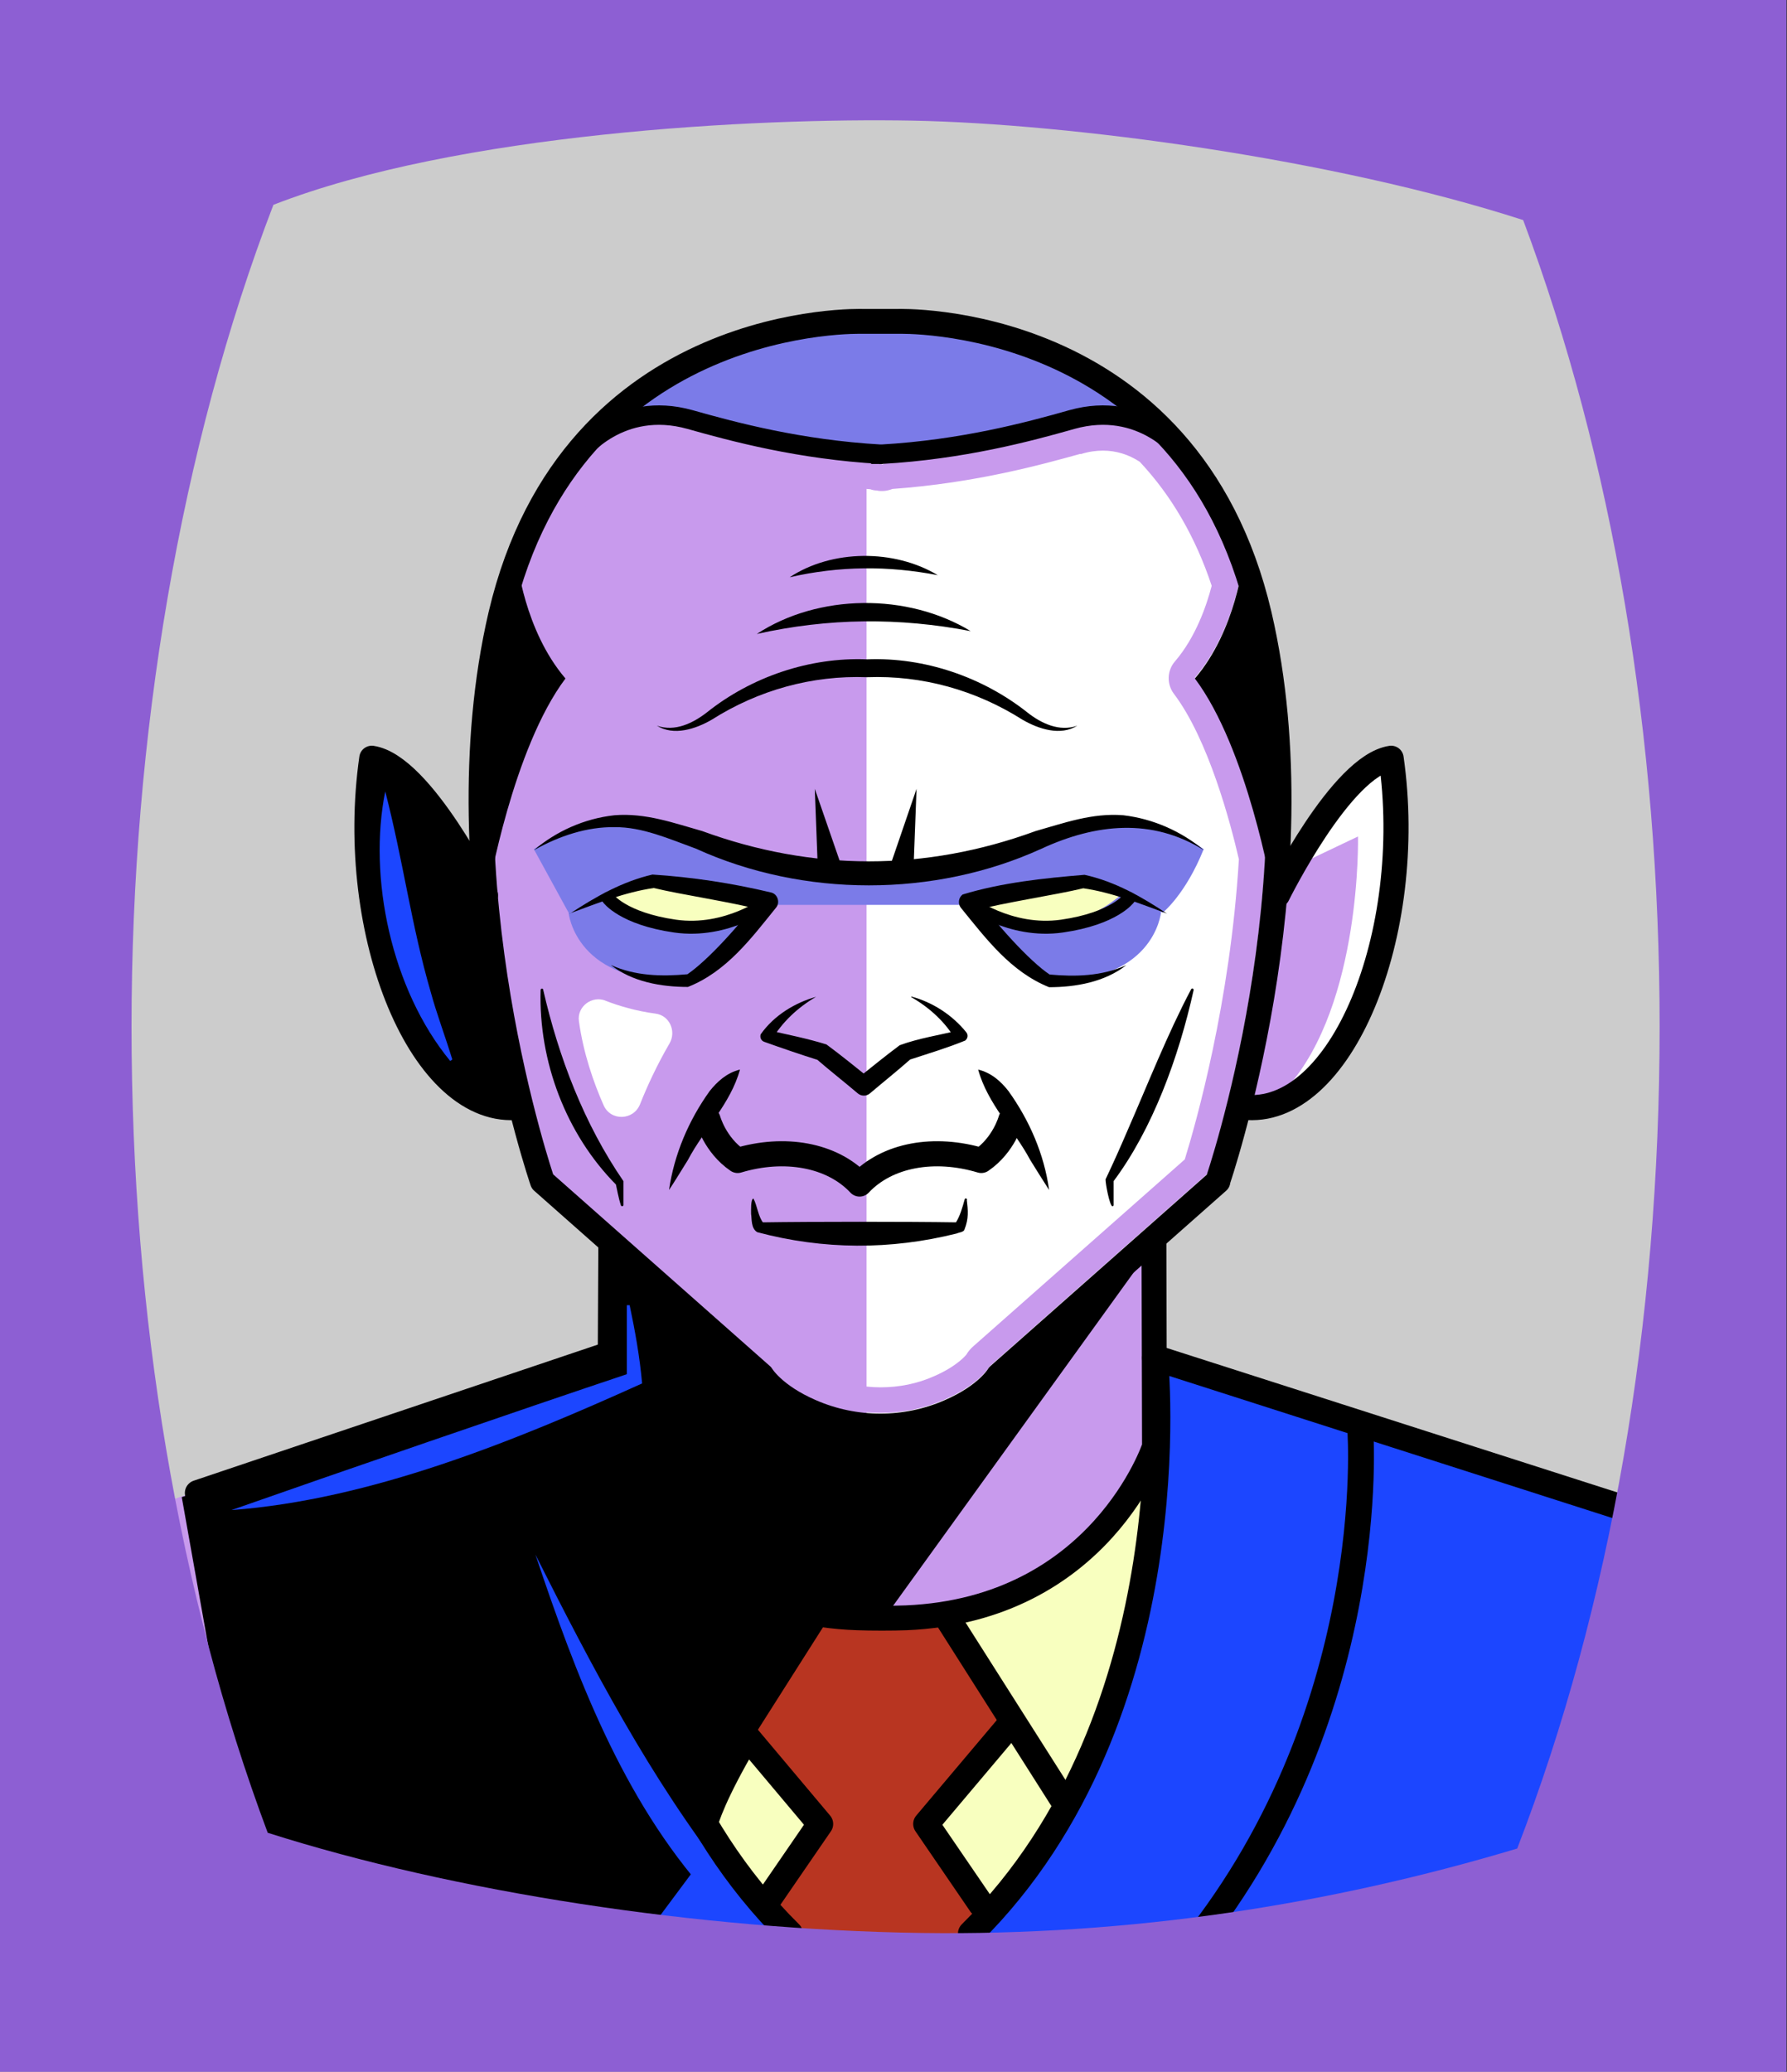 <svg id="Capa_2" xmlns="http://www.w3.org/2000/svg" xmlns:xlink="http://www.w3.org/1999/xlink" viewBox="0 0 69.02 80">
<rect x="0" y="0" width="69.02" height="80" fill="#333333" stroke="none"/>
<defs >
<style >
.cls-1{fill:#c89aed;}.cls-2{stroke-width:.96px;}.cls-2,.cls-3,.cls-4,.cls-5,.cls-6,.cls-7,.cls-8,.cls-9,.cls-10,.cls-11,.cls-12{fill:none;}.cls-2,.cls-3,.cls-4,.cls-5,.cls-6,.cls-8,.cls-11,.cls-12{stroke:#000;}.cls-2,.cls-4,.cls-6,.cls-7,.cls-8,.cls-11,.cls-12{stroke-linecap:round;stroke-linejoin:round;}.cls-13{fill:#fff;}.cls-14{fill:#f8ffbf;}.cls-15{fill:#7b7be8;}.cls-16{fill:#a88347;}.cls-17{fill:#782ab5;}.cls-3,.cls-5{stroke-miterlimit:10;}.cls-4{stroke-width:.5px;}.cls-18{fill:#1c46ff;}.cls-5{stroke-width:.75px;}.cls-7{stroke:#deb778;stroke-dasharray:0 0 0 4.06;}.cls-19{fill:#deb778;}.cls-8{stroke-width:.97px;}.cls-20{fill:url(#USGS_19_Inundación_de_tierra_2);}.cls-10{stroke:#1d1d1b;stroke-dasharray:0 0 2 2;stroke-width:.3px;}.cls-11{stroke-width:.96px;}.cls-21{fill:#fcf0c5;}.cls-22{fill:#b83521;}.cls-12{stroke-width:.97px;}
</style>
<pattern id="USGS_19_Inundación_de_tierra_2" x="0" y="0" width="72" height="72" patternTransform="translate(-20.48 -16207) rotate(-90)" patternUnits="userSpaceOnUse" viewBox="0 0 72 72">
<g >
<rect class="cls-9" width="72" height="72">
</rect>
<g >
<line class="cls-10" x1="71" y1="71" x2="144.44" y2="71">
</line>
<line class="cls-10" x1="71" y1="67" x2="144.44" y2="67">
</line>
<line class="cls-10" x1="71" y1="63" x2="144.44" y2="63">
</line>
<line class="cls-10" x1="71" y1="59" x2="144.44" y2="59">
</line>
<line class="cls-10" x1="71" y1="55" x2="144.44" y2="55">
</line>
<line class="cls-10" x1="71" y1="51" x2="144.44" y2="51">
</line>
<line class="cls-10" x1="71" y1="47" x2="144.44" y2="47">
</line>
<line class="cls-10" x1="71" y1="43" x2="144.44" y2="43">
</line>
<line class="cls-10" x1="71" y1="39" x2="144.44" y2="39">
</line>
<line class="cls-10" x1="71" y1="35" x2="144.44" y2="35">
</line>
<line class="cls-10" x1="71" y1="31" x2="144.44" y2="31">
</line>
<line class="cls-10" x1="71" y1="27" x2="144.44" y2="27">
</line>
<line class="cls-10" x1="71" y1="23" x2="144.44" y2="23">
</line>
<line class="cls-10" x1="71" y1="19" x2="144.44" y2="19">
</line>
<line class="cls-10" x1="71" y1="15" x2="144.44" y2="15">
</line>
<line class="cls-10" x1="71" y1="11" x2="144.44" y2="11">
</line>
<line class="cls-10" x1="71" y1="7" x2="144.44" y2="7">
</line>
<line class="cls-10" x1="71" y1="3" x2="144.44" y2="3">
</line>
</g>
<g >
<line class="cls-10" x1="-1" y1="71" x2="72.44" y2="71">
</line>
<line class="cls-10" x1="-1" y1="67" x2="72.44" y2="67">
</line>
<line class="cls-10" x1="-1" y1="63" x2="72.44" y2="63">
</line>
<line class="cls-10" x1="-1" y1="59" x2="72.44" y2="59">
</line>
<line class="cls-10" x1="-1" y1="55" x2="72.44" y2="55">
</line>
<line class="cls-10" x1="-1" y1="51" x2="72.44" y2="51">
</line>
<line class="cls-10" x1="-1" y1="47" x2="72.44" y2="47">
</line>
<line class="cls-10" x1="-1" y1="43" x2="72.44" y2="43">
</line>
<line class="cls-10" x1="-1" y1="39" x2="72.44" y2="39">
</line>
<line class="cls-10" x1="-1" y1="35" x2="72.44" y2="35">
</line>
<line class="cls-10" x1="-1" y1="31" x2="72.44" y2="31">
</line>
<line class="cls-10" x1="-1" y1="27" x2="72.44" y2="27">
</line>
<line class="cls-10" x1="-1" y1="23" x2="72.44" y2="23">
</line>
<line class="cls-10" x1="-1" y1="19" x2="72.44" y2="19">
</line>
<line class="cls-10" x1="-1" y1="15" x2="72.44" y2="15">
</line>
<line class="cls-10" x1="-1" y1="11" x2="72.44" y2="11">
</line>
<line class="cls-10" x1="-1" y1="7" x2="72.44" y2="7">
</line>
<line class="cls-10" x1="-1" y1="3" x2="72.44" y2="3">
</line>
<line class="cls-10" x1="1.04" y1="69" x2="74.48" y2="69">
</line>
<line class="cls-10" x1="1.04" y1="65" x2="74.48" y2="65">
</line>
<line class="cls-10" x1="1.04" y1="61" x2="74.48" y2="61">
</line>
<line class="cls-10" x1="1.04" y1="57" x2="74.48" y2="57">
</line>
<line class="cls-10" x1="1.04" y1="53" x2="74.48" y2="53">
</line>
<line class="cls-10" x1="1.04" y1="49" x2="74.48" y2="49">
</line>
<line class="cls-10" x1="1.04" y1="45" x2="74.48" y2="45">
</line>
<line class="cls-10" x1="1.04" y1="41" x2="74.48" y2="41">
</line>
<line class="cls-10" x1="1.04" y1="37" x2="74.48" y2="37">
</line>
<line class="cls-10" x1="1.04" y1="33" x2="74.48" y2="33">
</line>
<line class="cls-10" x1="1.04" y1="29" x2="74.48" y2="29">
</line>
<line class="cls-10" x1="1.04" y1="25" x2="74.48" y2="25">
</line>
<line class="cls-10" x1="1.04" y1="21" x2="74.48" y2="21">
</line>
<line class="cls-10" x1="1.04" y1="17" x2="74.48" y2="17">
</line>
<line class="cls-10" x1="1.04" y1="13" x2="74.48" y2="13">
</line>
<line class="cls-10" x1="1.04" y1="9" x2="74.48" y2="9">
</line>
<line class="cls-10" x1="1.04" y1="5" x2="74.48" y2="5">
</line>
<line class="cls-10" x1="1.04" y1="1" x2="74.48" y2="1">
</line>
</g>
<g >
<line class="cls-10" x1="-73" y1="71" x2=".44" y2="71">
</line>
<line class="cls-10" x1="-73" y1="67" x2=".44" y2="67">
</line>
<line class="cls-10" x1="-73" y1="63" x2=".44" y2="63">
</line>
<line class="cls-10" x1="-73" y1="59" x2=".44" y2="59">
</line>
<line class="cls-10" x1="-73" y1="55" x2=".44" y2="55">
</line>
<line class="cls-10" x1="-73" y1="51" x2=".44" y2="51">
</line>
<line class="cls-10" x1="-73" y1="47" x2=".44" y2="47">
</line>
<line class="cls-10" x1="-73" y1="43" x2=".44" y2="43">
</line>
<line class="cls-10" x1="-73" y1="39" x2=".44" y2="39">
</line>
<line class="cls-10" x1="-73" y1="35" x2=".44" y2="35">
</line>
<line class="cls-10" x1="-73" y1="31" x2=".44" y2="31">
</line>
<line class="cls-10" x1="-73" y1="27" x2=".44" y2="27">
</line>
<line class="cls-10" x1="-73" y1="23" x2=".44" y2="23">
</line>
<line class="cls-10" x1="-73" y1="19" x2=".44" y2="19">
</line>
<line class="cls-10" x1="-73" y1="15" x2=".44" y2="15">
</line>
<line class="cls-10" x1="-73" y1="11" x2=".44" y2="11">
</line>
<line class="cls-10" x1="-73" y1="7" x2=".44" y2="7">
</line>
<line class="cls-10" x1="-73" y1="3" x2=".44" y2="3">
</line>
<line class="cls-10" x1="-70.96" y1="69" x2="2.48" y2="69">
</line>
<line class="cls-10" x1="-70.96" y1="65" x2="2.48" y2="65">
</line>
<line class="cls-10" x1="-70.96" y1="61" x2="2.48" y2="61">
</line>
<line class="cls-10" x1="-70.96" y1="57" x2="2.48" y2="57">
</line>
<line class="cls-10" x1="-70.96" y1="53" x2="2.48" y2="53">
</line>
<line class="cls-10" x1="-70.96" y1="49" x2="2.48" y2="49">
</line>
<line class="cls-10" x1="-70.96" y1="45" x2="2.48" y2="45">
</line>
<line class="cls-10" x1="-70.96" y1="41" x2="2.48" y2="41">
</line>
<line class="cls-10" x1="-70.96" y1="37" x2="2.48" y2="37">
</line>
<line class="cls-10" x1="-70.96" y1="33" x2="2.48" y2="33">
</line>
<line class="cls-10" x1="-70.96" y1="29" x2="2.48" y2="29">
</line>
<line class="cls-10" x1="-70.96" y1="25" x2="2.48" y2="25">
</line>
<line class="cls-10" x1="-70.96" y1="21" x2="2.48" y2="21">
</line>
<line class="cls-10" x1="-70.96" y1="17" x2="2.48" y2="17">
</line>
<line class="cls-10" x1="-70.96" y1="13" x2="2.48" y2="13">
</line>
<line class="cls-10" x1="-70.96" y1="9" x2="2.48" y2="9">
</line>
<line class="cls-10" x1="-70.96" y1="5" x2="2.48" y2="5">
</line>
<line class="cls-10" x1="-70.96" y1="1" x2="2.48" y2="1">
</line>
</g>
</g>
</pattern>
</defs>
  <path
     style="opacity:1;vector-effect:none;fill:#cccccc;fill-opacity:1;fill-rule:nonzero;stroke:none;stroke-width:4.495;stroke-linecap:butt;stroke-linejoin:miter;stroke-miterlimit:4;stroke-dasharray:none;stroke-dashoffset:0;stroke-opacity:1"
     d="M -0.08,0.361 V 80.361 H 68.92 V 0.361 Z"
     id="rect4304"/>

<g id="Capa_10">
<g >
<path class="cls-1" d="M18.57,33.57s-2.93-4.56-4.22-4.3c-.43,6.03,.26,12.66,5.77,13.34,.52,2.84,.86,3.01,.86,3.01l2.67,2.15-.34,4.48-17.99,6.11,3.7,15.15,30.13,2.67,20.49-4.05,2.67-14.38-17.39-5.25-.69-4.56,2.93-2.32,.77-2.93s2.58,1.12,4.56-3.44,1.21-9.9,1.21-9.9c0,0-3.1,1.98-4.22,4.65-.09-5.94-.26-11.28-2.75-15.75s-10.93-6.89-16.19-5.34-8.35,3.7-10.24,7.23-1.72,13.43-1.72,13.43Z">
</path>
<path class="cls-13" d="M33.47,54.67V17.45s5.15-.27,7.73-1.33c2.93-.89,5.86,2.13,7.19,6.13,1.42,4.44,1.33,16.88-1.51,23.27-5.6,6.22-8.17,7.28-8.17,7.28,0,0-2.4,2.75-5.24,1.87Z">
</path>
<path class="cls-15" d="M23.11,16.8s1.61-1.48,3.76-.54,6.78,1.74,10.06,1.07,5.84-1.61,7.45-1.27c-3.89-3.35-8.72-3.96-12.68-3.56s-6.84,2.88-8.59,4.29Z">
</path>
<path class="cls-15" d="M21.96,35.24l-1.34-2.45s2.22-1.58,4.15-.93,5.96,2.45,10.69,1.69,5.72-1.64,7.47-1.75,2.74,.41,3.56,.99c-.7,1.75-1.58,2.45-1.58,2.45l-3.27-1.23-4.44,.93h-7.65l-4.5-1.05-3.1,1.34Z">
</path>
<path class="cls-14" d="M29.26,35.36s-1.81,.93-3.97,.35-1.87-1.23-1.87-1.23l1.64-.58,4.5,1.05-.29,.41Z">
</path>
<path class="cls-14" d="M37.57,35.36s1.81,.93,3.97,.35,1.87-1.23,1.87-1.23l-1.37-.49c-.17-.06-.36-.07-.54-.03l-4.22,.99,.29,.41Z">
</path>
<path class="cls-15" d="M29.1,35.41s-3.17,1.31-5.68-.93c-1.29,.24-1.46,.76-1.46,.76,0,0,.27,2.86,4.6,2.6,2.11-1.64,2.53-2.43,2.53-2.43Z">
</path>
<path class="cls-15" d="M37.7,35.41s3.17,1.31,5.68-.93c1.29,.24,1.46,.76,1.46,.76,0,0-.27,2.86-4.6,2.6-2.11-1.64-2.53-2.43-2.53-2.43Z">
</path>
<path class="cls-1" d="M25.43,17.4c.27,0,.55,.04,.83,.12,1.43,.41,4.06,1.16,7.35,1.37,.08,.03,.17,.05,.26,.05,.07,.02,.14,.02,.21,.02,.13,0,.26-.03,.39-.08,3.23-.23,5.83-.96,7.24-1.35h.05c.29-.09,.57-.13,.84-.13,.51,0,.99,.15,1.42,.43,1.23,1.31,2.16,2.92,2.78,4.79-.2,.77-.62,1.99-1.42,2.92-.31,.36-.32,.88-.04,1.25,1.33,1.76,2.18,4.96,2.51,6.39-.33,5.52-1.66,10.2-2.09,11.59l-8.15,7.2c-.13,.11-.21,.22-.25,.28l-.03,.05s-.33,.44-1.25,.84c-.65,.29-1.35,.43-2.07,.43s-1.42-.15-2.08-.44c-.91-.39-1.25-.83-1.25-.83,0,0,0,0,0,0-.01-.02-.03-.04-.04-.06-.06-.08-.12-.15-.19-.23-.01-.01-.03-.03-.04-.04l-8.16-7.22c-.43-1.4-1.77-6.11-2.09-11.63,.39-1.7,1.22-4.66,2.5-6.35,.28-.37,.27-.9-.04-1.25-.75-.88-1.18-2.02-1.42-2.91,.61-1.83,1.49-3.39,2.62-4.65,.34-.28,.88-.59,1.63-.59m0-1c-1.09,0-1.88,.49-2.32,.87-1.21,1.33-2.25,3.07-2.96,5.34,.23,.95,.71,2.43,1.7,3.59-1.43,1.88-2.31,5.1-2.71,6.87,.34,6.22,1.96,11.44,2.23,12.28l8.37,7.4s.07,.08,.1,.12c0,0,.42,.65,1.69,1.2,.79,.35,1.63,.52,2.47,.52s1.69-.17,2.47-.52c1.27-.55,1.68-1.2,1.68-1.2,.03-.04,.06-.09,.1-.12l8.37-7.4c.27-.84,1.88-6.04,2.23-12.24-.4-1.77-1.29-5.02-2.72-6.91,1-1.17,1.48-2.65,1.7-3.61-.74-2.37-1.87-4.16-3.17-5.52-.47-.33-1.16-.67-2.08-.67-.34,0-.71,.05-1.1,.16-1.42,.4-4.05,1.15-7.33,1.35l-.08,.06-.08-.03h-.06s-.06-.03-.06-.03c-3.25-.19-5.9-.94-7.34-1.35-.4-.11-.77-.16-1.11-.16h0Z">
</path>
<path d="M19.02,35.06s-2.9-6.06-4.66-5.8c-.51,6.95,1.81,13.46,5.73,13.73-.98-4.72-1.07-7.93-1.07-7.93Z">
</path>
<path d="M44.1,48.7l-18.54,25.68-16.02-2.41-2.52-14.16,16.3-5.56,.38-4.1,5.93,5.27s2.3,1.76,5.71,1.43c3.07-.44,3.39-2.04,3.39-2.04l5.39-4.1Z">
</path>
<path class="cls-14" d="M44.46,56.4s-1.97,6.56-11.92,6.01c-4.92,6.89-4.92,8.53-4.92,8.53l5.14,6.56,4.59-1.2s4.16-6.89,5.58-10.5,1.53-9.4,1.53-9.4Z">
</path>
<polygon class="cls-22" points="31.44 62.67 36.43 62.54 39.02 66.36 35.84 70.38 38.56 74.07 35.84 76.79 30.53 75.3 29.36 73.29 31.37 70.12 28.59 66.94 31.44 62.67">
</polygon>
<path class="cls-13" d="M23.38,38.64c.52,.2,1.18,.4,1.94,.5,.54,.07,.81,.68,.54,1.15-.49,.84-.87,1.67-1.14,2.35-.25,.63-1.14,.66-1.41,.03-.38-.86-.78-2-.95-3.24-.08-.56,.5-1,1.03-.79Z">
</path>
<path class="cls-13" d="M50.18,33.38l2.27-1.08s.15,6.44-2.73,9.69c4.23-2.32,4.18-7.94,4.18-9.07s-.36-3.56-.36-3.56c0,0-2.01,1.8-3.35,4.02Z">
</path>
<path class="cls-18" d="M44.54,52.53s.84,15-7.24,22.24c13.95,1.57,21.08-1.36,21.08-1.36l4.76-14.95-18.6-5.92Z">
</path>
<polygon class="cls-18" points="27.55 71.21 30.12 74.55 25.36 74.15 27.55 71.21">
</polygon>
<path class="cls-18" d="M20.68,60.03c2.18,4.33,4.44,8.65,7.42,12.46,0,0-.75,.67-.75,.67-3.32-3.7-5.11-8.49-6.67-13.13h0Z">
</path>
<path class="cls-2" d="M47.04,45.62l-8.47,7.49s-.44,.77-1.9,1.4c-1.69,.74-3.64,.74-5.34,0-1.46-.63-1.91-1.4-1.91-1.4l-8.47-7.49s-4-11.63-1.61-21.88c2.76-11.73,13.99-11.33,13.99-11.33h1.33s11.23-.4,13.98,11.33c2.39,10.25-1.61,21.88-1.61,21.88Z">
</path>
<path class="cls-12" d="M18.75,34.56s-2.46-4.99-4.39-5.28c-.97,6.77,1.94,13.92,5.73,13.47">
</path>
<path class="cls-12" d="M49.34,34.56s2.46-4.99,4.39-5.28c.97,6.77-1.94,13.92-5.73,13.47">
</path>
<path d="M18.87,34.35s.94-5.45,2.97-8.15c-1.6-1.87-1.87-4.57-1.87-4.57,0,0-1.87,6.44-1.1,12.72Z">
</path>
<path d="M49.12,34.35s-.94-5.45-2.97-8.15c1.6-1.87,1.87-4.57,1.87-4.57,0,0,1.87,6.44,1.1,12.72Z">
</path>
<path class="cls-5" d="M45.65,17.46s-1.53-2.02-4.25-1.26c-1.69,.48-4.23,1.16-7.36,1.34,0,0-.02-.01-.02,0,0,0,.02,0,.02,0,0,.01-.01,0-.02,0-3.14-.18-5.67-.86-7.37-1.34-2.72-.76-4.25,1.26-4.25,1.26">
</path>
<path d="M46.5,32.83c-2.01-1.26-4.19-1.02-6.27-.06-4.14,1.89-9.2,1.89-13.35,0-1.04-.38-2.08-.84-3.13-.83-1.07-.02-2.16,.34-3.13,.89,.86-.73,1.94-1.22,3.11-1.35,1.21-.1,2.32,.31,3.39,.61,4.26,1.56,8.62,1.56,12.88,0,1.07-.3,2.18-.71,3.39-.61,1.17,.14,2.25,.63,3.11,1.35h0Z">
</path>
<polygon points="31.47 30.46 32.59 33.7 31.6 33.89 31.47 30.46 31.47 30.46">
</polygon>
<polygon points="35.4 30.46 35.27 33.89 34.29 33.7 35.4 30.46 35.4 30.46">
</polygon>
<path d="M41.61,28.02c-.65,.41-1.5,.13-2.12-.23-1.8-1.14-3.87-1.72-6-1.64-2.13-.08-4.2,.5-6,1.64-.62,.36-1.47,.64-2.12,.23,.7,.25,1.4-.1,1.93-.51,1.73-1.38,3.98-2.14,6.19-2.05,2.21-.09,4.46,.68,6.19,2.05,.53,.42,1.24,.76,1.93,.51h0Z">
</path>
<path d="M37.49,24.37c-2.76-.53-5.49-.51-8.26,.11,2.38-1.56,5.82-1.59,8.26-.11h0Z">
</path>
<path d="M36.22,22.21c-1.91-.37-3.8-.36-5.72,.08,1.64-1.08,4.04-1.09,5.72-.08h0Z">
</path>
<path d="M20.98,38.22c.6,2.61,1.58,5.18,3.1,7.39,0,0,0,.92,0,.92,0,.05-.08,.07-.1,.01-.1-.31-.15-.63-.22-.94l.05,.16c-1.95-1.96-3.01-4.78-2.93-7.53,0-.06,.08-.08,.1-.02h0Z">
</path>
<path d="M46.1,38.24c-.57,2.57-1.58,5.35-3.09,7.37,0,0,0,.92,0,.92,0,.03-.02,.05-.05,.05-.11-.06-.26-.86-.26-1.04,.3-.63,.58-1.26,.85-1.89,.78-1.78,1.54-3.72,2.45-5.44,.02-.06,.11-.05,.1,.02h0Z">
</path>
<path d="M22.01,35.28c.99-.65,2.02-1.24,3.19-1.51,1.54,.1,3.06,.33,4.57,.69,.26,.05,.37,.38,.21,.58-.97,1.2-1.92,2.48-3.41,3.07-1.04,0-2.16-.2-2.98-.85,.94,.43,1.97,.45,2.96,.36,.77-.52,2.11-1.98,2.83-3.02,0,0,.21,.58,.21,.58-1.32-.35-3.27-.63-4.34-.89-1.1,.16-2.19,.59-3.24,.98h0Z">
</path>
<path class="cls-4" d="M23.49,34.69s.56,.78,2.58,1.07,3.61-.93,3.61-.93">
</path>
<path d="M45.08,35.28c-1.05-.39-2.14-.82-3.24-.98-1.07,.26-3.02,.54-4.34,.89,0,0,.21-.58,.21-.58,.72,1.03,2.06,2.51,2.83,3.02,.98,.09,2.01,.07,2.96-.36-.83,.65-1.95,.85-2.98,.85-1.49-.6-2.44-1.88-3.41-3.07-.12-.16-.09-.39,.07-.51,1.52-.46,3.13-.63,4.71-.76,1.18,.26,2.21,.85,3.2,1.51h0Z">
</path>
<path class="cls-4" d="M43.6,34.69s-.56,.78-2.58,1.07-3.61-.93-3.61-.93">
</path>
<path d="M35.2,38.48c.82,.22,1.58,.71,2.12,1.38,.08,.1,.06,.24-.04,.32-.71,.29-1.45,.51-2.18,.75,0,0,.09-.05,.09-.05-.52,.46-1.06,.89-1.59,1.34-.14,.12-.34,.11-.47,0-.53-.45-1.08-.88-1.6-1.33l.09,.05c-.7-.22-1.4-.46-2.1-.71-.12-.04-.18-.17-.14-.29,.52-.74,1.33-1.22,2.14-1.45-.72,.42-1.32,.99-1.71,1.66l-.14-.37c.75,.17,1.51,.32,2.25,.55,.57,.42,1.12,.87,1.67,1.31h-.47c.54-.43,1.08-.87,1.63-1.28,.73-.27,1.54-.39,2.3-.58,0,0-.14,.37-.14,.37-.39-.67-1-1.24-1.72-1.65h0Z">
</path>
<path d="M28.58,41.3c-.36,1.32-1.39,2.31-2.01,3.49-.24,.38-.47,.77-.73,1.16,.2-1.38,.76-2.69,1.57-3.82,.29-.36,.65-.7,1.17-.83h0Z">
</path>
<path d="M37.78,41.3c.52,.13,.88,.46,1.17,.83,.81,1.13,1.38,2.44,1.57,3.82-.25-.39-.49-.77-.73-1.16-.63-1.18-1.65-2.17-2.01-3.49h0Z">
</path>
<path class="cls-8" d="M39.04,43.24s-.26,.97-1.14,1.57c-1.8-.54-3.63-.23-4.7,.91-1.07-1.14-2.91-1.45-4.71-.91-.88-.6-1.14-1.57-1.14-1.57">
</path>
<path d="M37.34,46.33c.05,.42,.08,.72-.09,1.15-.03,.1-.22,.11-.3,.15-2.56,.64-5.15,.63-7.7-.05-.25-.14-.21-.53-.24-.7,0-.13-.02-.58,.09-.6,.15,.28,.18,.69,.38,.94,0,0-.04-.02-.04-.02,1.87-.03,5.64-.03,7.51,0,0,0-.04,.02-.04,.02,.17-.26,.26-.59,.35-.91,.01-.06,.1-.03,.09,.02h0Z">
</path>
<path class="cls-11" d="M44.57,47.93l.02,7.93s-2.08,6.29-9.59,6.61c-.47,.02-1.41,.02-1.88,0-7.6-.26-9.57-6.74-9.57-6.74l.04-7.65">
</path>
<g >
<path class="cls-6" d="M7.64,57.65l15.89-5.35s-1.59,13.89,6.98,22.36">
</path>
<path class="cls-6" d="M62.58,58.19l-17.97-5.76s1.45,13.76-7.11,22.23">
</path>
</g>
<line class="cls-6" x1="31.47" y1="62.4" x2="26.91" y2="69.58">
</line>
<line class="cls-6" x1="36.54" y1="62.4" x2="41.1" y2="69.58">
</line>
<polyline class="cls-6" points="28.77 66.97 31.68 70.43 29.55 73.53">
</polyline>
<polyline class="cls-6" points="38.96 66.65 35.77 70.43 37.89 73.53">
</polyline>
<path class="cls-6" d="M52.54,55.24s.84,11.12-6.86,20.34">
</path>
<path class="cls-18" d="M8.94,58.31c3.81-1.34,11.48-3.98,15.31-5.26,0,0-.04,.06-.04,.06v-2.71h.11c.21,1,.39,2,.48,3.02-4.98,2.25-10.5,4.49-15.86,4.89h0Z">
</path>
<path class="cls-18" d="M14.88,30.56c.71,2.76,1,5.15,1.76,7.76,.23,.84,.54,1.65,.83,2.59,0,0-.08,.06-.08,.06-2.28-2.77-3.18-7.1-2.51-10.41h0Z">
</path>
</g>
</g>

  <path
     style="opacity:1;vector-effect:none;fill:#8d5fd3;fill-opacity:1;fill-rule:nonzero;stroke:none;stroke-width:2.358;stroke-linecap:butt;stroke-linejoin:miter;stroke-miterlimit:4;stroke-dasharray:none;stroke-dashoffset:0;stroke-opacity:0.442"
     d="M 0,1.2e-7 V 80 H 69 V 1.2e-7 Z M 35.24,4.658 c 6.068,0.112 16.27,1.47 23.59,3.84 3.46,9.24 5.27,19.951 5.27,31.141 0,11.47 -1.89,22.39 -5.5,31.74 -7.2,2.16 -14.94,3.377 -23.02,3.26 -8.58,-0.124 -18.036,-1.573 -25.24,-3.869 -3.45,-9.22 -5.26,-19.931 -5.26,-31.131 0,-11.2 1.89,-22.38 5.48,-31.73 C 17.683,5.134 29.173,4.546 35.24,4.658 Z"
     id="rect4304" />


</svg>
